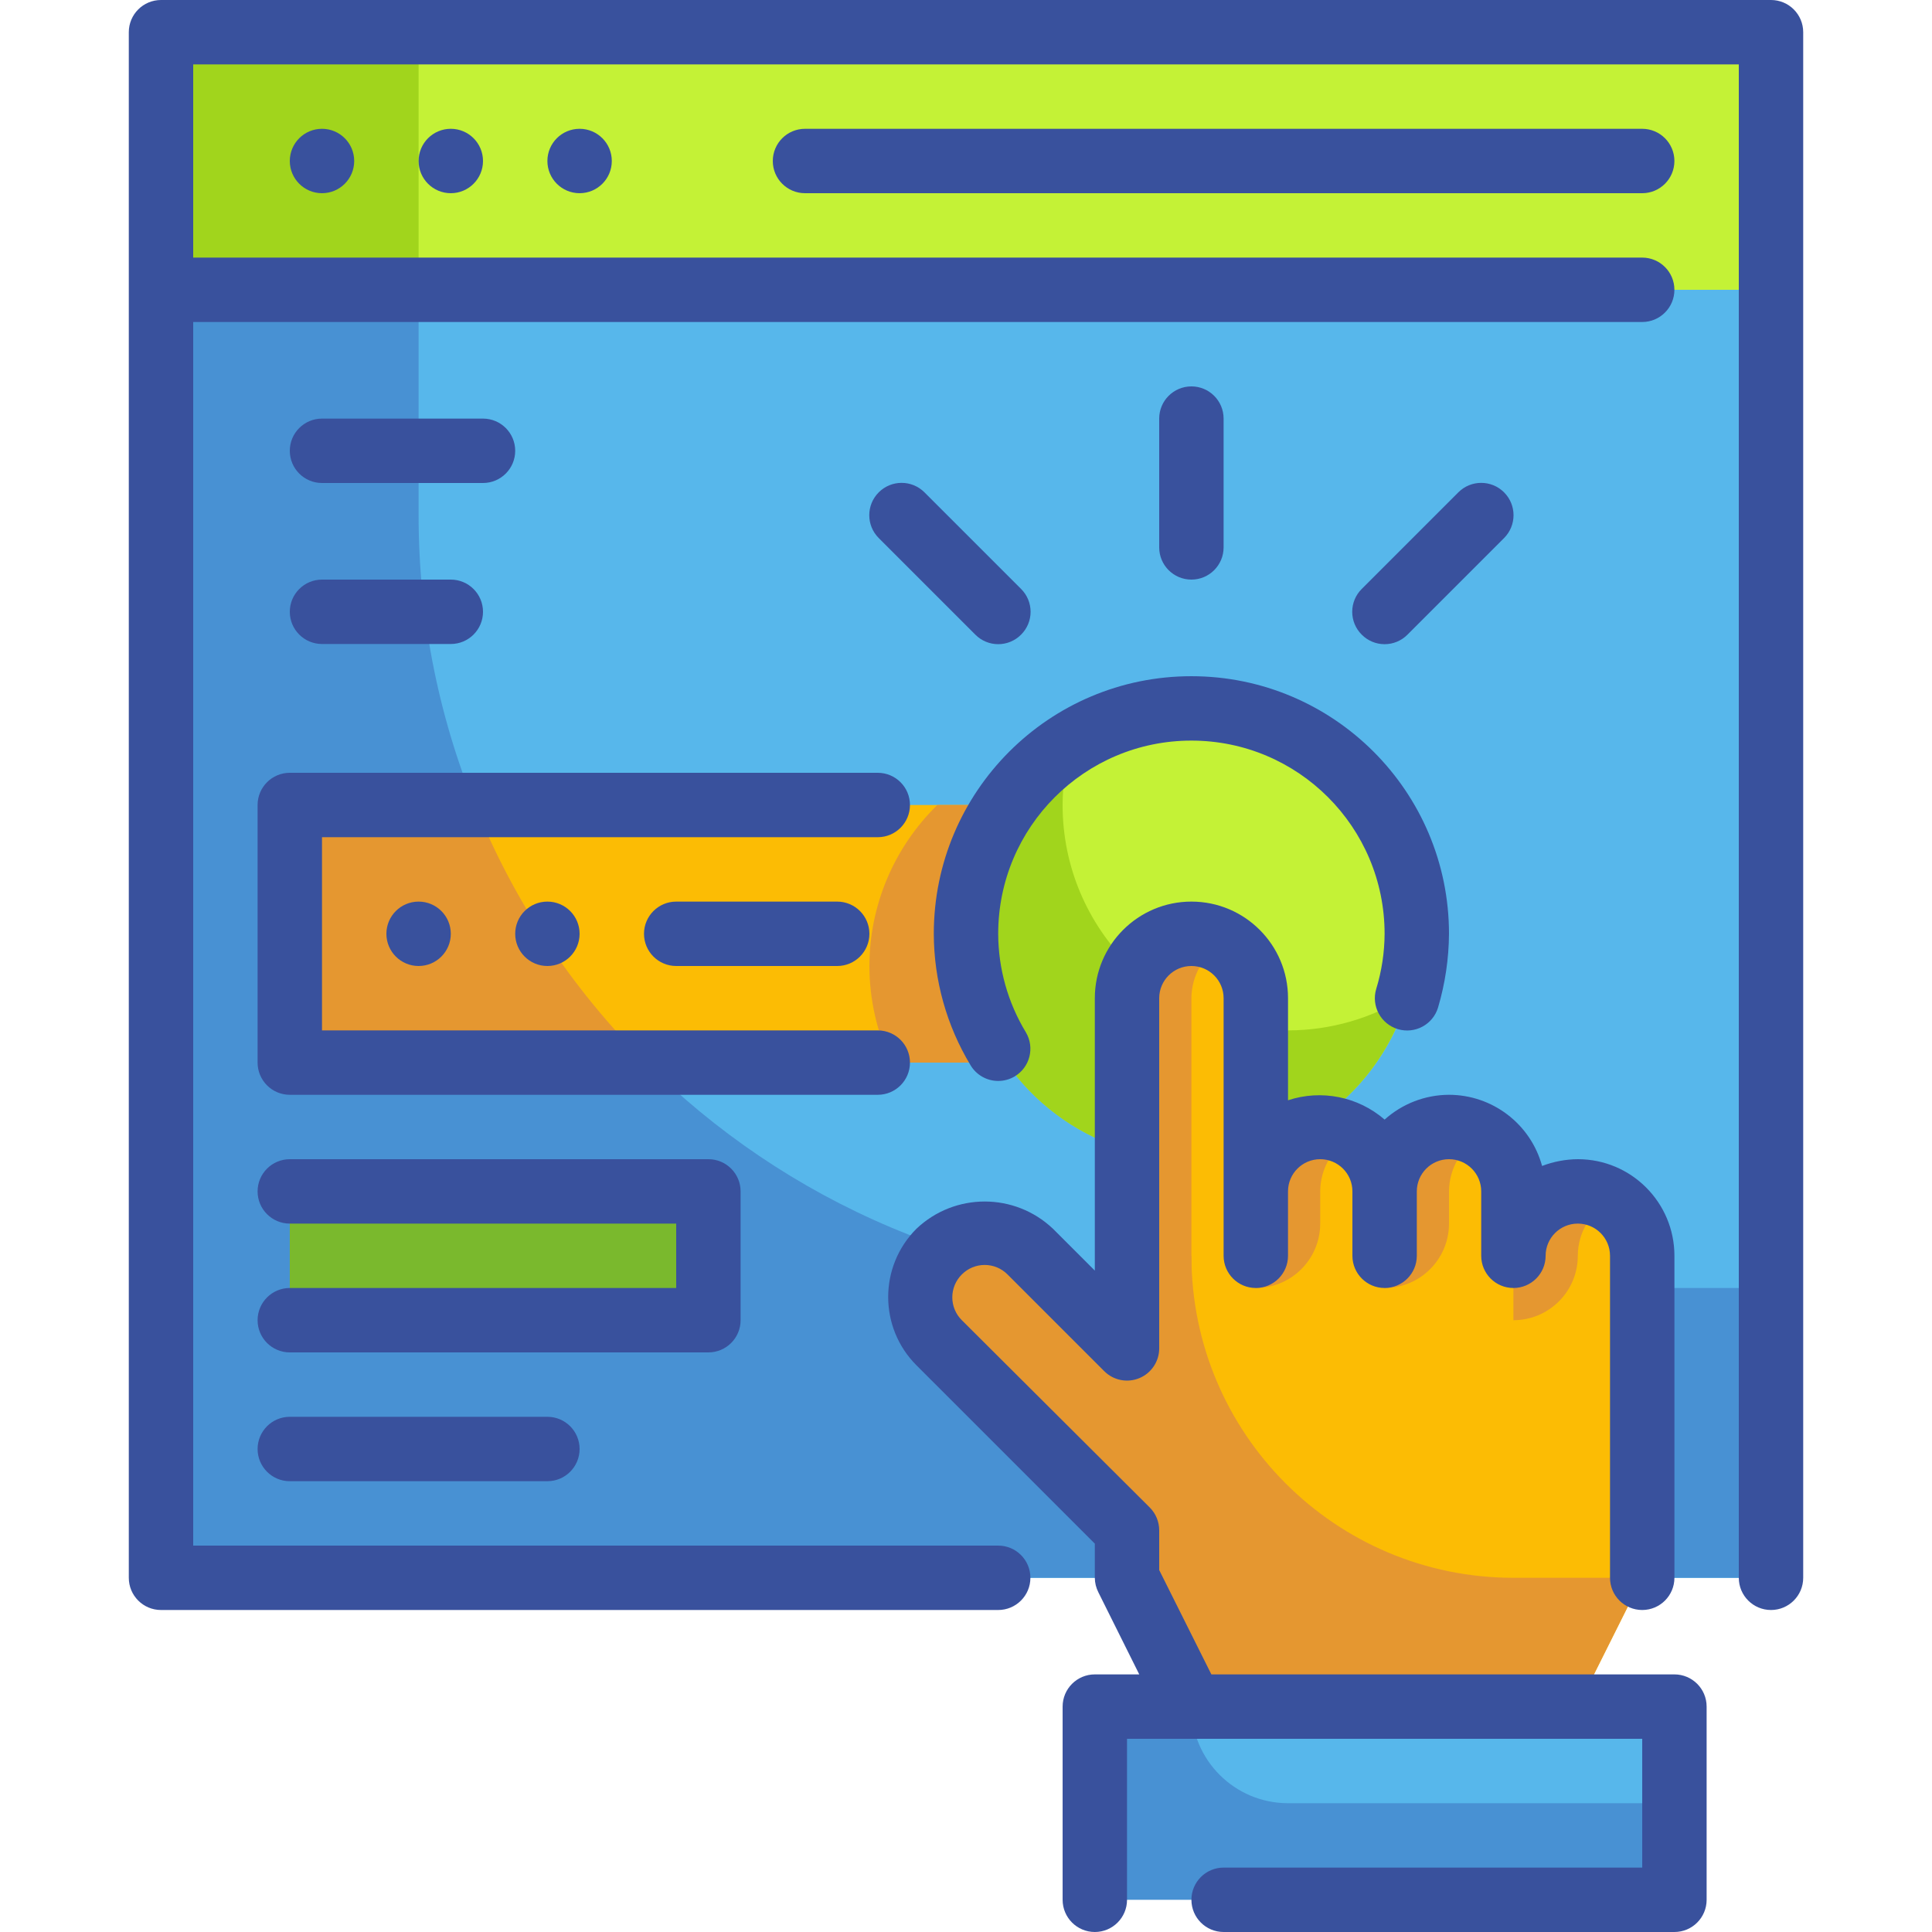 <svg height="480pt" viewBox="-31 0 479 480" width="480pt" xmlns="http://www.w3.org/2000/svg"><path d="m8.5 8h400v384h-400zm0 0" fill="#57b7eb"/><path d="m72.5 128v-120h-64v384h400v-72h-144c-106.039 0-192-85.961-192-192zm0 0" fill="#4891d3"/><path d="m8.5 8h400v64h-400zm0 0" fill="#c4f236"/><path d="m8.5 8h64v64h-64zm0 0" fill="#a1d51c"/><path d="m40.5 200h184v64h-184zm0 0" fill="#fcbc04"/><path d="m184.5 240c.012 8.305 1.871 16.504 5.441 24h34.559v-64h-23.121c-10.777 10.52-16.859 24.938-16.879 40zm0 0" fill="#e59730"/><path d="m86.5 200h-46v64h88.48c-18.328-18.254-32.777-40.023-42.48-64zm0 0" fill="#e59730"/><path d="m320.5 232c0 30.93-25.07 56-56 56s-56-25.07-56-56 25.07-56 56-56 56 25.07 56 56zm0 0" fill="#c4f236"/><path d="m288.5 256c-30.93 0-56-25.07-56-56 .016-5.195.742-10.363 2.16-15.359-21.145 13.297-30.922 38.992-23.973 62.984s28.949 40.48 53.926 40.418c24.977-.062 46.895-16.656 53.727-40.684-8.934 5.637-19.277 8.633-29.84 8.641zm0 0" fill="#a1d51c"/><path d="m40.5 296h104v32h-104zm0 0" fill="#7ab92d"/><path d="m240.5 424h144v48h-144zm0 0" fill="#4891d3"/><path d="m360.5 296c-8.836 0-16 7.164-16 16v-16c0-8.836-7.164-16-16-16s-16 7.164-16 16c0-8.836-7.164-16-16-16s-16 7.164-16 16v-48c0-8.836-7.164-16-16-16s-16 7.164-16 16v86.961l-24-24c-3.973-4.367-10.027-6.195-15.754-4.75-5.723 1.445-10.188 5.926-11.609 11.652-1.426 5.73.422 11.781 4.805 15.738l46.559 46.637v11.762l16 32h96l16-32v-80c0-8.836-7.164-16-16-16zm0 0" fill="#fcbc04"/><path d="m264.5 312h-16v22.961l-24-24c-3.973-4.367-10.027-6.195-15.754-4.75-5.723 1.445-10.188 5.926-11.609 11.652-1.426 5.73.422 11.781 4.805 15.738l46.559 46.637v11.762l16 32h96l16-32h-32c-44.184 0-80-35.816-80-80zm0 0" fill="#e59730"/><path d="m264.5 424h120v24h-96c-13.254 0-24-10.746-24-24zm0 0" fill="#57b7eb"/><path d="m272.5 234.238c-3.332-2.168-7.371-2.973-11.281-2.238-7.727 2.02-13.016 9.137-12.719 17.121v86.879c8.836 0 16-7.164 16-16v-72c.035-5.684 3.078-10.918 8-13.762zm0 0" fill="#e59730"/><path d="m304.5 282.238c-3.332-2.168-7.371-2.973-11.281-2.238-7.727 2.02-13.016 9.137-12.719 17.121v22.879c8.836 0 16-7.164 16-16v-8c.035-5.684 3.078-10.918 8-13.762zm0 0" fill="#e59730"/><path d="m336.5 282.238c-3.332-2.168-7.371-2.973-11.281-2.238-7.727 2.02-13.016 9.137-12.719 17.121v22.879c8.836 0 16-7.164 16-16v-8c.035-5.684 3.078-10.918 8-13.762zm0 0" fill="#e59730"/><path d="m368.5 298.238c-3.332-2.168-7.371-2.973-11.281-2.238-7.727 2.02-13.016 9.137-12.719 17.121v14.879c8.836 0 16-7.164 16-16 .035-5.684 3.078-10.918 8-13.762zm0 0" fill="#e59730"/><g fill="#39519d"><path d="m384.5 416h-115.039l-12.961-25.922v-9.84c.012-2.125-.824-4.168-2.32-5.68l-46.719-46.559c-1.516-1.504-2.367-3.547-2.367-5.68 0-2.133.852-4.18 2.367-5.68 1.5-1.516 3.547-2.367 5.68-2.367s4.176.852 5.68 2.367l24 24c2.289 2.309 5.746 3 8.746 1.754 3.004-1.246 4.953-4.184 4.934-7.434v-86.961c0-4.418 3.582-8 8-8s8 3.582 8 8v64c0 4.418 3.582 8 8 8s8-3.582 8-8v-16c0-4.418 3.582-8 8-8s8 3.582 8 8v16c0 4.418 3.582 8 8 8s8-3.582 8-8v-16c0-4.418 3.582-8 8-8s8 3.582 8 8v16c0 4.418 3.582 8 8 8s8-3.582 8-8 3.582-8 8-8 8 3.582 8 8v80c0 4.418 3.582 8 8 8s8-3.582 8-8v-80c0-13.254-10.746-24-24-24-3.035.023-6.043.594-8.879 1.68-2.848-10.426-12.312-17.664-23.121-17.68-5.91.012-11.605 2.207-16 6.16-6.598-5.711-15.711-7.535-24-4.801v-25.359c0-13.254-10.746-24-24-24s-24 10.746-24 24v67.68l-10.398-10.398c-9.508-9.023-24.414-9.023-33.922 0-9.359 9.367-9.359 24.547 0 33.918l44.32 44.32v8.48c.008 1.254.309 2.484.879 3.602l10.16 20.398h-11.039c-4.418 0-8 3.582-8 8v48c0 4.418 3.582 8 8 8s8-3.582 8-8v-40h128v32h-104c-4.418 0-8 3.582-8 8s3.582 8 8 8h112c4.418 0 8-3.582 8-8v-48c0-4.418-3.582-8-8-8zm0 0"/><path d="m200.5 232c.023 11.504 3.176 22.789 9.121 32.641 1.438 2.43 4.055 3.918 6.879 3.918 1.438 0 2.844-.387 4.078-1.117 3.801-2.254 5.055-7.16 2.801-10.961-4.477-7.383-6.855-15.848-6.879-24.48 0-26.508 21.492-48 48-48s48 21.492 48 48c-.02 4.637-.719 9.246-2.078 13.68-1.281 4.242 1.117 8.719 5.359 10s8.719-1.117 10-5.359c1.762-5.949 2.676-12.117 2.719-18.32 0-35.348-28.652-64-64-64s-64 28.652-64 64zm0 0"/><path d="m56.5 40c0 4.418-3.582 8-8 8s-8-3.582-8-8 3.582-8 8-8 8 3.582 8 8zm0 0"/><path d="m88.5 40c0 4.418-3.582 8-8 8s-8-3.582-8-8 3.582-8 8-8 8 3.582 8 8zm0 0"/><path d="m120.5 40c0 4.418-3.582 8-8 8s-8-3.582-8-8 3.582-8 8-8 8 3.582 8 8zm0 0"/><path d="m168.5 32c-4.418 0-8 3.582-8 8s3.582 8 8 8h208c4.418 0 8-3.582 8-8s-3.582-8-8-8zm0 0"/><path d="m408.5 0h-400c-4.418 0-8 3.582-8 8v384c0 4.418 3.582 8 8 8h208c4.418 0 8-3.582 8-8s-3.582-8-8-8h-200v-304h360c4.418 0 8-3.582 8-8s-3.582-8-8-8h-360v-48h384v376c0 4.418 3.582 8 8 8s8-3.582 8-8v-384c0-4.418-3.582-8-8-8zm0 0"/><path d="m194.578 264c0-4.418-3.578-8-8-8h-138.078v-48h138.078c4.422 0 8-3.582 8-8s-3.578-8-8-8h-146.078c-4.418 0-8 3.582-8 8v64c0 4.418 3.582 8 8 8h146.078c4.422 0 8-3.582 8-8zm0 0"/><path d="m136.5 224c-4.418 0-8 3.582-8 8s3.582 8 8 8h40c4.418 0 8-3.582 8-8s-3.582-8-8-8zm0 0"/><path d="m112.5 232c0 4.418-3.582 8-8 8s-8-3.582-8-8 3.582-8 8-8 8 3.582 8 8zm0 0"/><path d="m80.5 232c0 4.418-3.582 8-8 8s-8-3.582-8-8 3.582-8 8-8 8 3.582 8 8zm0 0"/><path d="m152.5 328v-32c0-4.418-3.582-8-8-8h-104c-4.418 0-8 3.582-8 8s3.582 8 8 8h96v16h-96c-4.418 0-8 3.582-8 8s3.582 8 8 8h104c4.418 0 8-3.582 8-8zm0 0"/><path d="m40.5 352c-4.418 0-8 3.582-8 8s3.582 8 8 8h64c4.418 0 8-3.582 8-8s-3.582-8-8-8zm0 0"/><path d="m272.5 136v-32c0-4.418-3.582-8-8-8s-8 3.582-8 8v32c0 4.418 3.582 8 8 8s8-3.582 8-8zm0 0"/><path d="m318.18 157.68 24-24c3.137-3.137 3.137-8.223 0-11.359-3.137-3.137-8.223-3.137-11.359 0l-24 24c-1.516 1.5-2.367 3.547-2.367 5.68s.852 4.18 2.367 5.68c1.5 1.516 3.547 2.367 5.68 2.367s4.18-.852 5.68-2.367zm0 0"/><path d="m198.18 122.32c-3.137-3.137-8.223-3.137-11.359 0-3.137 3.137-3.137 8.223 0 11.359l24 24c1.5 1.516 3.547 2.367 5.68 2.367s4.18-.852 5.68-2.367c1.516-1.5 2.367-3.547 2.367-5.68s-.852-4.18-2.367-5.68zm0 0"/><path d="m48.5 120h40c4.418 0 8-3.582 8-8s-3.582-8-8-8h-40c-4.418 0-8 3.582-8 8s3.582 8 8 8zm0 0"/><path d="m48.5 160h32c4.418 0 8-3.582 8-8s-3.582-8-8-8h-32c-4.418 0-8 3.582-8 8s3.582 8 8 8zm0 0"/></g></svg>